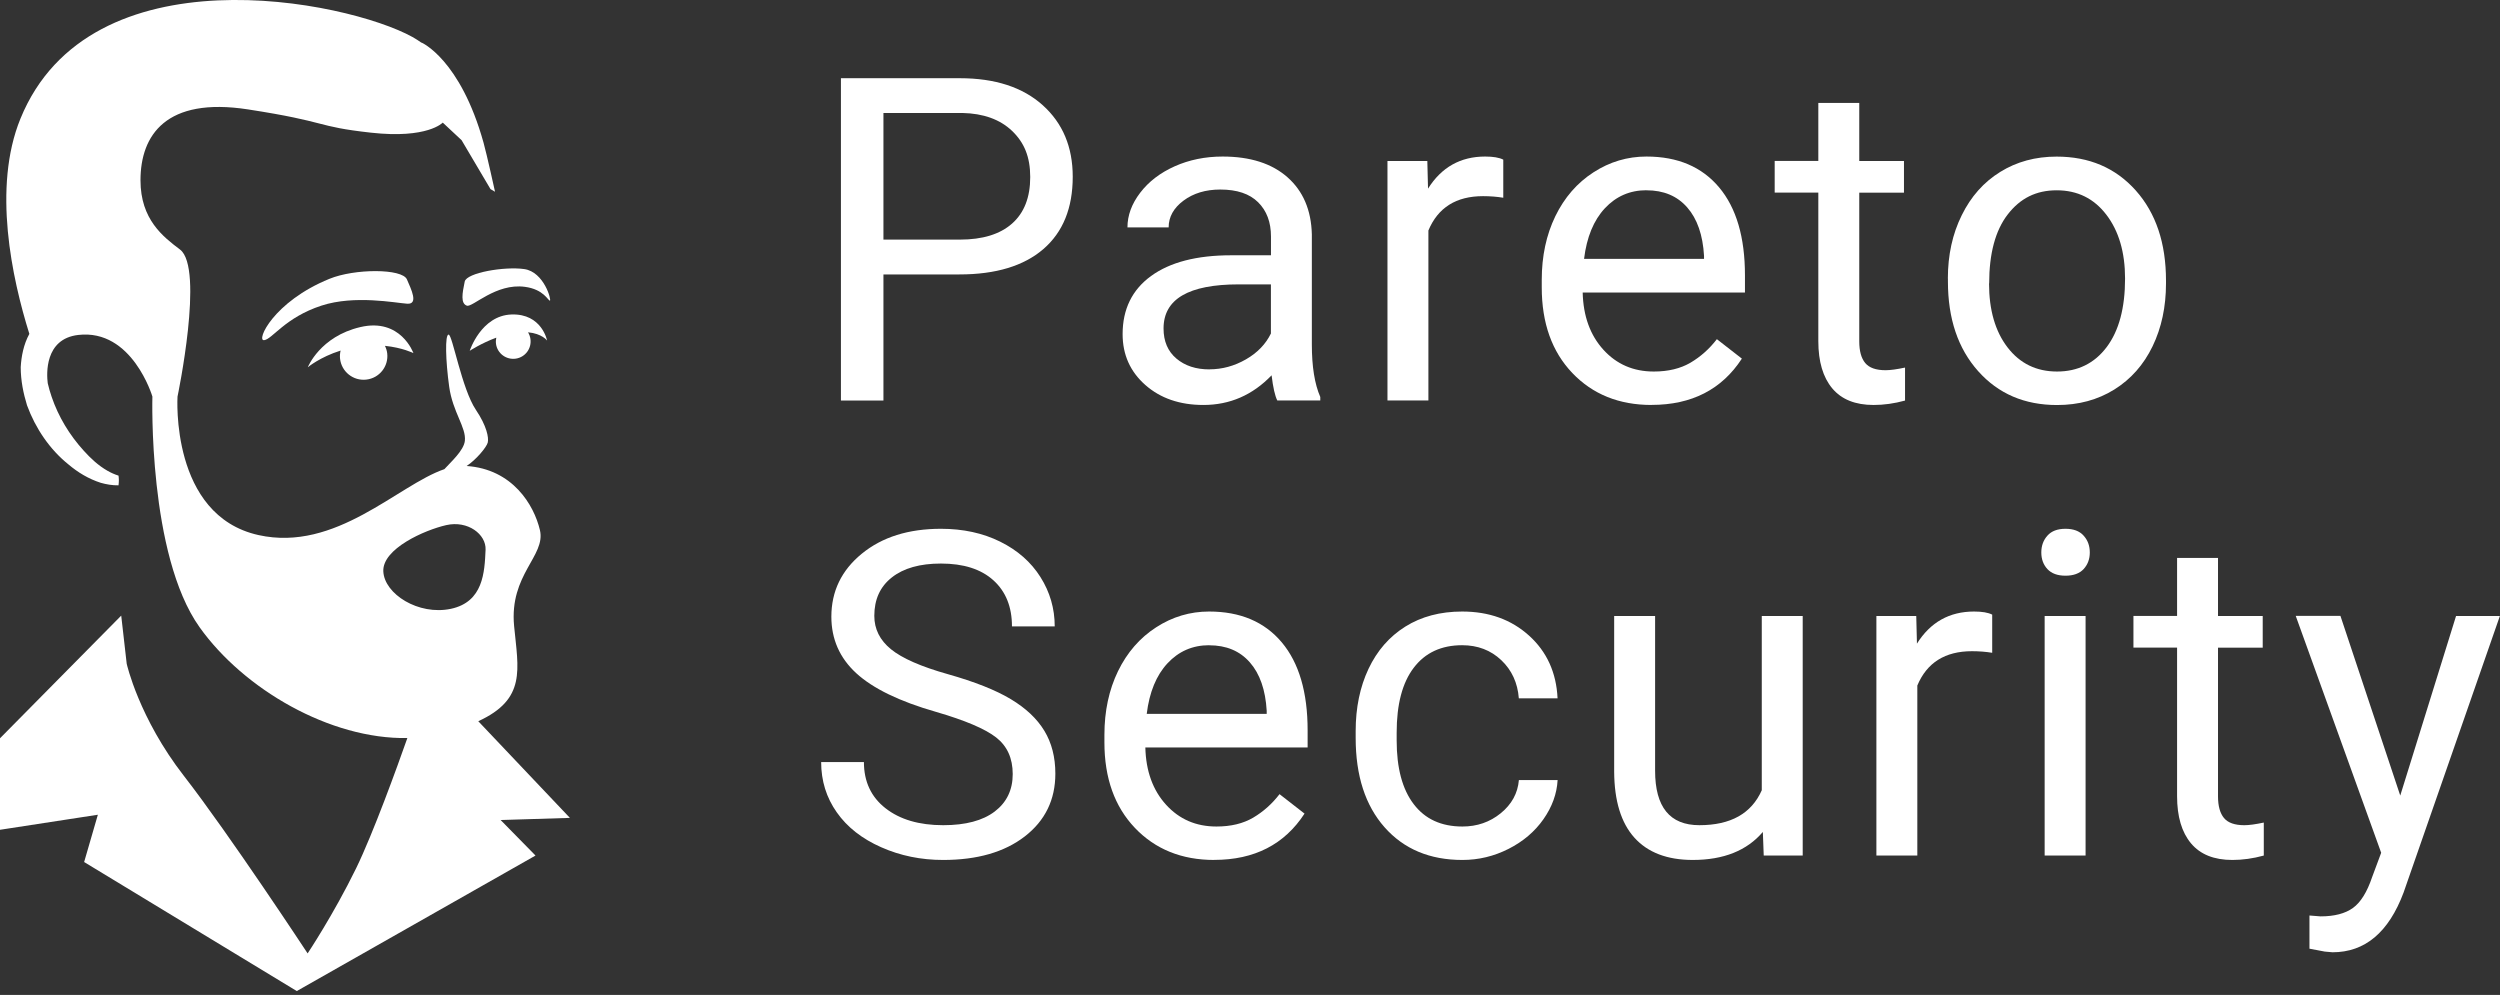 <?xml version="1.0" encoding="UTF-8"?>
<svg xmlns="http://www.w3.org/2000/svg" width="397" height="158" viewBox="0 0 397 158" fill="none">
  <rect x="0" y="0" width="397" height="158" fill="#333333" stroke="none"/>
  <path d="M140.29 43.57V63.61H133.54V12.42H152.42C158.02 12.42 162.41 13.85 165.59 16.71C168.77 19.57 170.35 23.35 170.35 28.07C170.35 33.04 168.8 36.86 165.69 39.55C162.58 42.23 158.14 43.58 152.35 43.58H140.29V43.57ZM140.29 38.05H152.42C156.03 38.05 158.8 37.2 160.72 35.5C162.64 33.8 163.6 31.34 163.6 28.12C163.6 24.9 162.64 22.63 160.72 20.79C158.8 18.96 156.16 18.01 152.81 17.94H140.29V38.05Z" fill="white"></path>
  <path d="M202.84 63.609C202.46 62.859 202.16 61.519 201.93 59.599C198.91 62.739 195.301 64.309 191.101 64.309C187.351 64.309 184.27 63.249 181.87 61.129C179.47 59.009 178.271 56.319 178.271 53.059C178.271 49.099 179.78 46.019 182.79 43.829C185.8 41.639 190.041 40.539 195.501 40.539H201.831V37.549C201.831 35.279 201.15 33.469 199.79 32.119C198.43 30.769 196.431 30.099 193.781 30.099C191.461 30.099 189.511 30.689 187.941 31.859C186.371 33.029 185.581 34.449 185.581 36.109H179.04C179.04 34.209 179.711 32.379 181.061 30.609C182.411 28.839 184.24 27.439 186.54 26.409C188.85 25.379 191.39 24.859 194.15 24.859C198.53 24.859 201.971 25.959 204.451 28.149C206.931 30.339 208.221 33.359 208.321 37.199V54.709C208.321 58.199 208.761 60.979 209.661 63.039V63.599H202.84V63.609ZM192.051 58.649C194.091 58.649 196.021 58.119 197.851 57.069C199.681 56.019 201.001 54.639 201.821 52.959V45.159H196.721C188.751 45.159 184.771 47.489 184.771 52.159C184.771 54.199 185.451 55.789 186.811 56.939C188.171 58.089 189.921 58.659 192.051 58.659V58.649Z" fill="white"></path>
  <path d="M238.71 31.399C237.73 31.239 236.66 31.149 235.51 31.149C231.24 31.149 228.35 32.969 226.83 36.599V63.599H220.33V25.569H226.66L226.77 29.959C228.9 26.559 231.93 24.859 235.84 24.859C237.11 24.859 238.07 25.019 238.72 25.349V31.399H238.71Z" fill="white"></path>
  <path d="M262.27 64.309C257.11 64.309 252.92 62.619 249.68 59.229C246.45 55.839 244.83 51.309 244.83 45.639V44.439C244.83 40.669 245.55 37.299 246.99 34.329C248.43 31.369 250.45 29.039 253.04 27.369C255.63 25.689 258.44 24.859 261.46 24.859C266.41 24.859 270.25 26.489 272.99 29.749C275.73 33.009 277.1 37.669 277.1 43.739V46.449H251.33C251.42 50.199 252.52 53.229 254.62 55.539C256.72 57.849 259.38 58.999 262.62 58.999C264.92 58.999 266.86 58.529 268.46 57.589C270.05 56.649 271.45 55.409 272.64 53.859L276.61 56.949C273.42 61.849 268.64 64.299 262.27 64.299V64.309ZM261.46 30.209C258.84 30.209 256.63 31.169 254.85 33.079C253.07 34.989 251.97 37.669 251.55 41.109H270.6V40.619C270.41 37.319 269.52 34.749 267.93 32.939C266.34 31.119 264.18 30.219 261.46 30.219V30.209Z" fill="white"></path>
  <path d="M295.25 16.36V25.57H302.35V30.6H295.25V54.22C295.25 55.75 295.57 56.89 296.2 57.65C296.83 58.41 297.91 58.79 299.43 58.79C300.18 58.79 301.21 58.65 302.52 58.37V63.61C300.81 64.08 299.14 64.31 297.53 64.31C294.62 64.31 292.43 63.43 290.96 61.67C289.49 59.91 288.75 57.42 288.75 54.18V30.59H281.82V25.56H288.75V16.35H295.25V16.36Z" fill="white"></path>
  <path d="M309.32 44.239C309.32 40.509 310.05 37.159 311.52 34.189C312.98 31.209 315.02 28.919 317.64 27.299C320.25 25.679 323.23 24.869 326.59 24.869C331.77 24.869 335.96 26.659 339.16 30.249C342.36 33.839 343.96 38.609 343.96 44.559V45.019C343.96 48.719 343.25 52.049 341.83 54.989C340.41 57.929 338.38 60.219 335.75 61.859C333.11 63.499 330.08 64.319 326.66 64.319C321.5 64.319 317.33 62.529 314.13 58.939C310.93 55.349 309.33 50.609 309.33 44.699V44.239H309.32ZM315.86 45.009C315.86 49.229 316.84 52.619 318.8 55.169C320.76 57.719 323.38 58.999 326.66 58.999C329.94 58.999 332.59 57.709 334.54 55.119C336.49 52.529 337.46 48.899 337.46 44.239C337.46 40.069 336.47 36.689 334.49 34.099C332.51 31.509 329.88 30.219 326.6 30.219C323.32 30.219 320.8 31.499 318.83 34.049C316.86 36.599 315.88 40.259 315.88 45.019L315.86 45.009Z" fill="white"></path>
  <path d="M148.62 113.041C142.83 111.381 138.62 109.331 135.98 106.911C133.34 104.491 132.02 101.491 132.02 97.931C132.02 93.901 133.63 90.561 136.85 87.931C140.07 85.291 144.26 83.971 149.42 83.971C152.94 83.971 156.07 84.651 158.82 86.011C161.57 87.371 163.71 89.241 165.22 91.631C166.73 94.021 167.49 96.631 167.49 99.471H160.7C160.7 96.371 159.72 93.931 157.75 92.151C155.78 90.371 153 89.491 149.42 89.491C146.09 89.491 143.5 90.221 141.63 91.691C139.76 93.161 138.84 95.191 138.84 97.801C138.84 99.891 139.72 101.661 141.49 103.101C143.26 104.541 146.27 105.861 150.53 107.061C154.78 108.261 158.11 109.581 160.51 111.021C162.91 112.461 164.69 114.141 165.85 116.061C167.01 117.981 167.59 120.241 167.59 122.851C167.59 127.001 165.97 130.321 162.74 132.821C159.51 135.321 155.18 136.561 149.77 136.561C146.25 136.561 142.97 135.891 139.93 134.541C136.88 133.191 134.53 131.351 132.88 129.001C131.23 126.661 130.4 124.001 130.4 121.021H137.19C137.19 124.111 138.33 126.561 140.62 128.351C142.91 130.141 145.96 131.041 149.78 131.041C153.34 131.041 156.07 130.311 157.97 128.861C159.87 127.411 160.82 125.431 160.82 122.921C160.82 120.411 159.94 118.471 158.18 117.101C156.42 115.731 153.23 114.381 148.62 113.041Z" fill="white"></path>
  <path d="M192.821 136.561C187.661 136.561 183.471 134.871 180.231 131.481C177.001 128.091 175.381 123.561 175.381 117.891V116.691C175.381 112.921 176.101 109.551 177.541 106.581C178.981 103.621 181.001 101.291 183.591 99.621C186.181 97.941 188.991 97.111 192.011 97.111C196.951 97.111 200.801 98.741 203.541 102.001C206.281 105.261 207.651 109.921 207.651 115.991V118.701H181.881C181.971 122.451 183.071 125.481 185.171 127.791C187.271 130.101 189.931 131.251 193.171 131.251C195.471 131.251 197.411 130.781 199.011 129.841C200.601 128.901 202.001 127.661 203.191 126.111L207.161 129.201C203.971 134.101 199.191 136.551 192.821 136.551V136.561ZM192.011 102.461C189.391 102.461 187.181 103.421 185.401 105.331C183.621 107.241 182.521 109.921 182.101 113.361H201.151V112.871C200.961 109.571 200.071 107.001 198.481 105.191C196.891 103.371 194.731 102.471 192.011 102.471V102.461Z" fill="white"></path>
  <path d="M232.24 131.251C234.56 131.251 236.59 130.551 238.32 129.141C240.05 127.731 241.02 125.981 241.2 123.871H247.35C247.23 126.051 246.48 128.121 245.1 130.091C243.72 132.061 241.87 133.631 239.56 134.801C237.25 135.971 234.81 136.561 232.23 136.561C227.05 136.561 222.93 134.831 219.87 131.371C216.81 127.911 215.28 123.181 215.28 117.181V116.091C215.28 112.391 215.96 109.091 217.32 106.211C218.68 103.331 220.63 101.091 223.17 99.501C225.71 97.911 228.72 97.111 232.19 97.111C236.46 97.111 240 98.391 242.82 100.941C245.64 103.491 247.15 106.811 247.34 110.891H241.19C241 108.431 240.07 106.411 238.4 104.831C236.73 103.251 234.66 102.461 232.19 102.461C228.89 102.461 226.32 103.651 224.51 106.031C222.69 108.411 221.79 111.851 221.79 116.351V117.581C221.79 121.961 222.69 125.341 224.5 127.701C226.3 130.071 228.88 131.251 232.23 131.251H232.24Z" fill="white"></path>
  <path d="M279.95 132.1C277.42 135.08 273.7 136.56 268.81 136.56C264.76 136.56 261.67 135.38 259.55 133.03C257.43 130.68 256.36 127.19 256.33 122.57V97.82H262.83V122.39C262.83 128.16 265.17 131.04 269.86 131.04C274.83 131.04 278.13 129.19 279.77 125.49V97.82H286.27V135.86H280.08L279.94 132.1H279.95Z" fill="white"></path>
  <path d="M316.351 103.661C315.371 103.501 314.301 103.411 313.151 103.411C308.881 103.411 305.991 105.231 304.471 108.861V135.861H297.971V97.821H304.301L304.411 102.211C306.541 98.811 309.571 97.111 313.481 97.111C314.751 97.111 315.711 97.271 316.361 97.601V103.651L316.351 103.661Z" fill="white"></path>
  <path d="M324.16 87.731C324.16 86.681 324.48 85.781 325.13 85.061C325.77 84.331 326.73 83.971 328 83.971C329.27 83.971 330.23 84.331 330.88 85.061C331.54 85.791 331.86 86.681 331.86 87.731C331.86 88.781 331.53 89.661 330.88 90.371C330.22 91.071 329.26 91.421 328 91.421C326.74 91.421 325.78 91.071 325.13 90.371C324.48 89.671 324.16 88.791 324.16 87.731ZM331.19 135.861H324.69V97.821H331.19V135.861Z" fill="white"></path>
  <path d="M352.22 88.612V97.822H359.32V102.852H352.22V126.472C352.22 128.002 352.54 129.142 353.17 129.902C353.8 130.662 354.88 131.042 356.4 131.042C357.15 131.042 358.18 130.902 359.49 130.622V135.862C357.78 136.332 356.11 136.562 354.5 136.562C351.59 136.562 349.4 135.682 347.93 133.922C346.46 132.162 345.72 129.672 345.72 126.432V102.842H338.79V97.812H345.72V88.602H352.22V88.612Z" fill="white"></path>
  <path d="M381.161 126.331L390.021 97.821H396.981L381.691 141.731C379.321 148.061 375.561 151.221 370.401 151.221L369.171 151.111L366.741 150.651V145.381L368.501 145.521C370.701 145.521 372.421 145.071 373.651 144.181C374.881 143.291 375.891 141.661 376.691 139.291L378.131 135.421L364.561 97.801H371.661L381.151 126.311L381.161 126.331Z" fill="white"></path>
  <path d="M90.51 129.89L75.95 114.53C83.62 111.01 82.3 106.32 81.64 99.41C80.86 91.21 86.71 88.28 85.74 84.18C84.79 80.17 81.4 74.5 74.1 74C75.6 73.02 77.29 71 77.46 70.26C77.63 69.49 77.31 67.67 75.57 65.08C73.33 61.75 71.84 53.13 71.24 53.13C70.64 53.13 70.76 57.28 71.33 61.4C71.89 65.45 74.06 67.88 73.82 70.01C73.65 71.57 71.52 73.43 70.57 74.5C63.17 77.04 53.34 87.7 41.05 84.97C27 81.85 28.19 62.98 28.19 62.98C28.19 62.98 32.47 42.57 28.59 39.63C25.92 37.61 22.31 34.87 22.31 28.63C22.31 21.44 26.39 15.37 39.36 17.37C52.33 19.37 49.94 20.08 58.93 21.07C67.91 22.07 70.31 19.47 70.31 19.47L73.3 22.26L77.89 30.03L78.61 30.45C78.61 30.45 77.31 24.53 76.79 22.67C73.09 9.4 66.94 6.76 66.94 6.76V6.79C66.5 6.48 66.03 6.17 65.51 5.88C55.03 0.08 14.25 -8.16 3.24 18.86C-1.21 29.78 1.89 44.15 4.66 53.02C3.74 54.71 3.39 56.59 3.29 58.3C3.29 60.44 3.71 62.47 4.29 64.36C5.64 68.05 7.93 71.4 10.88 73.76C12.33 74.99 14.04 76.04 16 76.67C16.88 76.92 17.86 77.09 18.82 77.07C18.9 76.41 18.89 76.03 18.82 75.53C18.21 75.34 17.61 75.07 17.07 74.76C15.63 73.94 14.39 72.79 13.28 71.55C11.03 69.07 9.27 66.16 8.2 63.01C7.96 62.32 7.75 61.59 7.58 60.85C7.4 59.44 7.05 53.81 12.42 53.19C21 52.19 24.2 62.97 24.2 62.97C24.2 62.97 23.49 88.09 31.69 99.6C38.71 109.46 52.44 117.42 64.69 117.2C63.05 121.85 59.27 132.31 56.54 137.91C52.95 145.25 48.85 151.4 48.85 151.4C48.85 151.4 36.38 132.44 29.21 123.22C22.04 114 20.12 105.4 20.12 105.4L19.25 97.76L0 117.24V131.77L15.54 129.38L13.36 136.89L47.13 157.38L85.04 135.86L79.5 130.22L90.51 129.88V129.89ZM71.6 96.68C66.45 97.77 61.03 94.32 60.87 90.73C60.71 87.14 67.43 84.17 70.86 83.39C74.29 82.61 77.21 84.85 77.11 87.29C76.95 90.88 76.75 95.58 71.6 96.68Z" fill="white"></path>
  <path d="M64.66 48.229C66.49 48.349 65.31 45.969 64.62 44.369C63.87 42.629 56.34 42.629 52.31 44.279C43.37 47.929 40.64 54.169 41.94 54.019C43.24 53.869 45.25 50.429 51.06 48.529C56.33 46.809 62.83 48.109 64.66 48.229Z" fill="white"></path>
  <path d="M57.22 51.941C50.8 53.441 48.88 58.321 48.88 58.321C48.88 58.321 50.81 56.7 54.09 55.67C53.99 56.081 53.95 56.511 54 56.961C54.23 59.031 56.1 60.52 58.17 60.281C60.24 60.05 61.73 58.181 61.49 56.111C61.44 55.681 61.31 55.291 61.13 54.92C63.9 55.2 65.65 56.071 65.65 56.071C65.65 56.071 63.64 50.431 57.22 51.941Z" fill="white"></path>
  <path d="M86.88 54.081C86.88 54.081 86.05 49.77 81.22 49.94C76.39 50.11 74.59 55.71 74.59 55.71C74.59 55.71 76.43 54.5 78.81 53.62C78.74 53.95 78.72 54.29 78.77 54.64C79 56.15 80.41 57.18 81.92 56.95C83.43 56.72 84.46 55.31 84.23 53.8C84.17 53.42 84.04 53.08 83.85 52.77C86.08 52.97 86.88 54.081 86.88 54.081Z" fill="white"></path>
  <path d="M73.8 44.699C73.4 46.619 73.13 48.169 74.13 48.539C75.01 48.869 78.73 44.929 83.35 45.549C86.36 45.949 87.02 47.739 87.32 47.739C87.62 47.739 86.41 43.179 83.25 42.729C80.09 42.279 74.09 43.319 73.8 44.709V44.699Z" fill="white"></path>
</svg>

